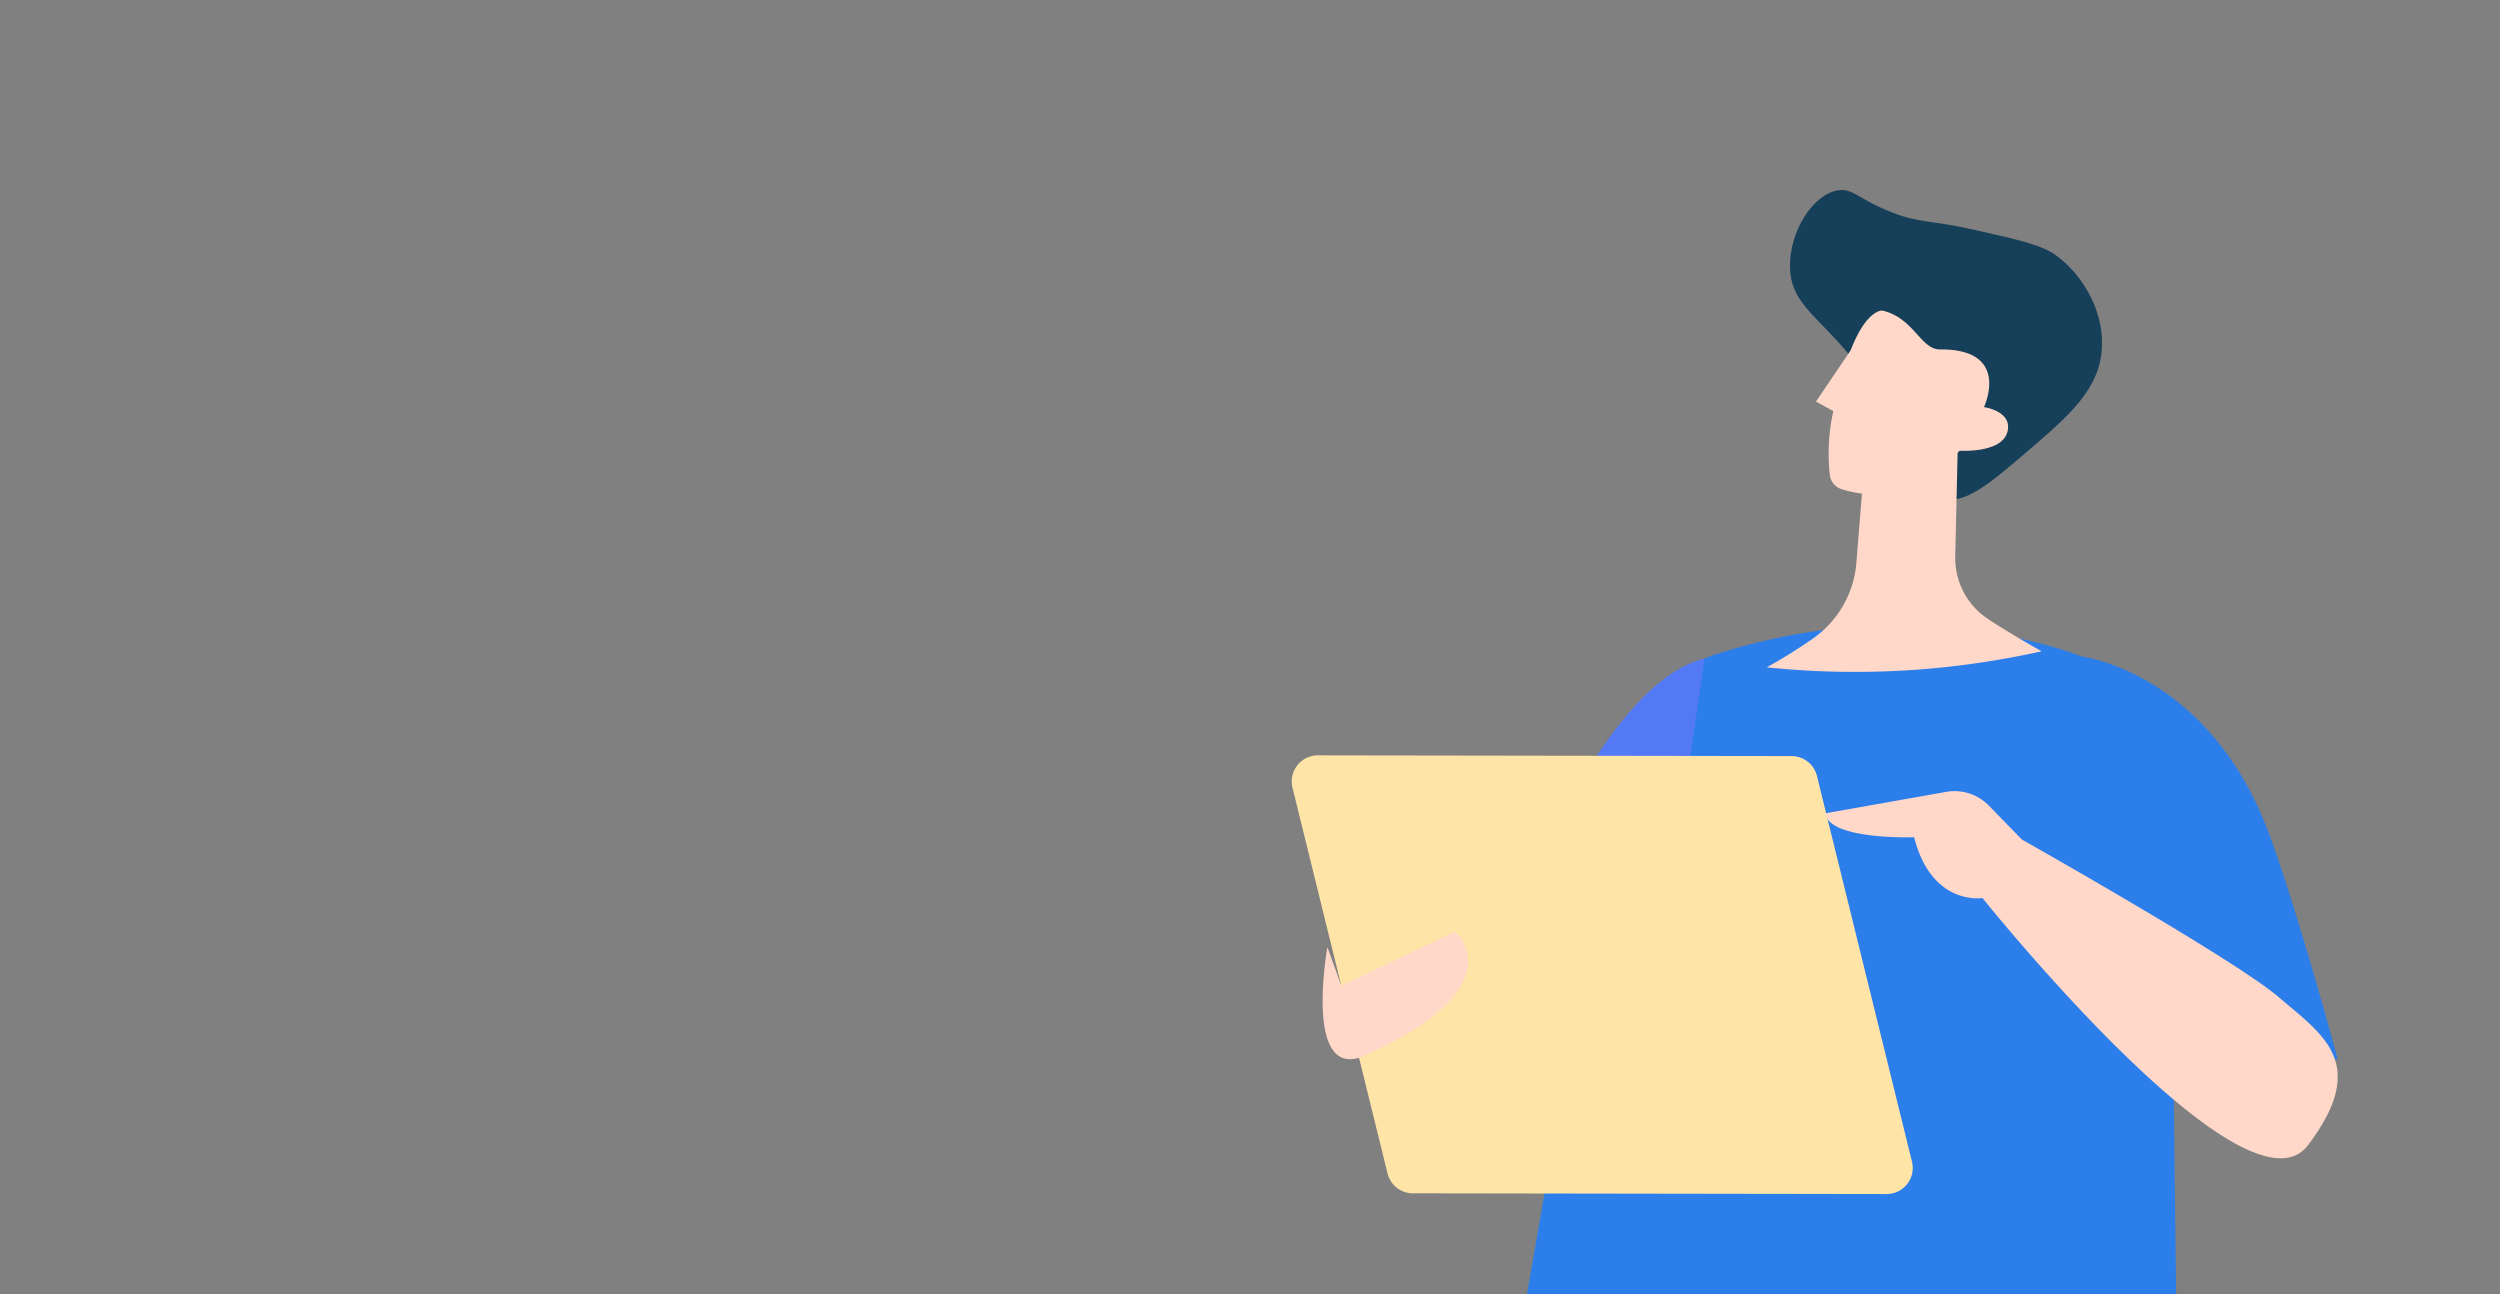 <svg xmlns="http://www.w3.org/2000/svg" xmlns:xlink="http://www.w3.org/1999/xlink" width="450" height="233" viewBox="0 0 450 233">
  <rect x="0" y="0" width="450" height="233" fill="#808080" stroke="none"/>
  <defs>
    <clipPath id="clip-path">
      <rect id="shutterstock_1748664047" width="450" height="233" rx="5" transform="translate(1342 585.697)" fill="#cef7e7"/>
    </clipPath>
    <clipPath id="clip-path-2">
      <rect id="shutterstock_1748664047-2" data-name="shutterstock_1748664047" width="209" height="242" rx="5" transform="translate(0 -0.157)" fill="#cef7e7"/>
    </clipPath>
  </defs>
  <g id="마스크_그룹_3" data-name="마스크 그룹 3" transform="translate(-1342 -585.697)" clip-path="url(#clip-path)">
    <g id="마스크_그룹_4" data-name="마스크 그룹 4" transform="translate(1563 604.853)" clip-path="url(#clip-path-2)">
      <g id="그룹_296" data-name="그룹 296" transform="translate(11.511 15.047)">
        <path id="패스_177" data-name="패스 177" d="M3179.281,530.734c4.343,1.084,8.589-2.54,15.177-8.162,8.006-6.833,13.585-11.594,13.882-19.264.26-6.73-3.653-12.986-8.164-16.324-2.59-1.918-6.515-2.8-14.365-4.571-8.985-2.024-10.14-1.224-15.345-3.265-6.062-2.375-7.009-4.443-9.795-3.918-4.511.851-8.58,7.5-8.49,13.713.119,8.216,7.429,9.447,15.672,22.855C3174.743,523,3174.127,529.447,3179.281,530.734Z" transform="translate(-3062.494 -475.147)" fill="#163f59"/>
        <g id="그룹_286" data-name="그룹 286" transform="translate(0 78.324)">
          <path id="패스_178" data-name="패스 178" d="M3198.925,563.941c-14.662-4.784-37-8.216-63.7.288a26.084,26.084,0,0,0-17.92,21.819L3095.55,711.291c-1.078,9.1,11.091,17.956,19.665,21.206,8.956,3.394,22.494,6.6,41.663,6.6,20.551,0,35.489,1.193,43.823-2.457,6.917-3.03,17.334-10.359,17.682-17.9l-1.51-128.734A26.126,26.126,0,0,0,3198.925,563.941Z" transform="translate(-3058.733 -559.034)" fill="#2c7eea"/>
          <path id="패스_179" data-name="패스 179" d="M3096.26,618.183s17.366-48.095,36.835-52.72l-9.9,68.148Z" transform="translate(-3058.785 -559.46)" fill="#5479f7"/>
          <path id="패스_180" data-name="패스 180" d="M3254.5,637.562s-6.945-25.834-12.277-40.358c-10.776-29.359-33.827-32.124-33.827-32.124v72.266Z" transform="translate(-3066.221 -559.435)" fill="#2c7eea"/>
          <g id="그룹_283" data-name="그룹 283" transform="translate(0 23.439)">
            <path id="패스_182" data-name="패스 182" d="M3163.2,663.1l-85.271-.13a4.7,4.7,0,0,1-4.558-3.577l-17.108-69.432a4.7,4.7,0,0,1,4.572-5.826l85.272.13a4.7,4.7,0,0,1,4.557,3.577l17.106,69.432A4.7,4.7,0,0,1,3163.2,663.1Z" transform="translate(-3056.124 -584.138)" fill="#ffe4a7"/>
          </g>
          <g id="그룹_284" data-name="그룹 284" transform="translate(5.558 55.16)">
            <path id="패스_184" data-name="패스 184" d="M3062.941,620.9l2.494,6.948,20.518-9.732s11.261,9.78-16.087,22.247C3058.468,645.555,3062.941,620.9,3062.941,620.9Z" transform="translate(-3062.076 -618.112)" fill="#ffd8c9"/>
          </g>
          <g id="그룹_285" data-name="그룹 285" transform="translate(96.067 29.878)">
            <path id="패스_186" data-name="패스 186" d="M3194.385,599.751s38.3,21.576,46.194,28.345,16.464,11.909,5.3,26.665-58.6-44.488-58.6-44.488-9.129,1.5-12.3-10.94c0,0-15.414.528-15.966-4.311l21.743-3.855a8.616,8.616,0,0,1,7.679,2.474Z" transform="translate(-3159.015 -591.034)" fill="#ffd8c9"/>
          </g>
        </g>
        <g id="그룹_292" data-name="그룹 292" transform="translate(31.927 201.962)">
          <g id="그룹_289" data-name="그룹 289" transform="translate(27.935 225.906)">
            <g id="그룹_287" data-name="그룹 287" transform="translate(4.717)">
              <path id="패스_188" data-name="패스 188" d="M3146.745,934.9l12.7,37.888s-13.832-1.181-15.154-.923-17.5-34.553-17.5-34.553Z" transform="translate(-3125.389 -933.504)" fill="#fff"/>
              <path id="패스_189" data-name="패스 189" d="M3159.345,974.092c-.039,0-.079,0-.118,0-6.544-.558-13.862-1.06-14.79-.938-1.312.257-1.861.364-10.752-17.946-4.167-8.581-8.224-17.307-8.264-17.394a1.4,1.4,0,0,1,1.1-1.982l19.958-2.412a1.392,1.392,0,0,1,1.495.945l12.7,37.888a1.4,1.4,0,0,1-1.328,1.845Zm-14.408-3.75c2.49,0,8.4.447,12.4.776l-11.659-34.786-16.906,2.044c5.521,11.822,13.867,29.131,15.929,31.968Zm-.923.038c-.031,0-.061.01-.093.015Z" transform="translate(-3125.29 -933.404)" fill="#333"/>
            </g>
            <g id="그룹_288" data-name="그룹 288" transform="translate(0 21.992)">
              <path id="패스_190" data-name="패스 190" d="M3156.2,966.028s-19.1-7.829-22.628,2c-4.492,12.5-11.514,31.565-11.514,31.565a5.348,5.348,0,0,0,4.611,7.14c6.979.562,17.388,1.016,22.238-.685,7.656-2.686,20.357-26.917,20.357-26.917l-3.915-20.616S3158.424,957.534,3156.2,966.028Z" transform="translate(-3120.338 -957.06)" fill="#b7d0e6"/>
              <path id="패스_191" data-name="패스 191" d="M3137.8,1008.538c-3.817,0-7.845-.231-11.347-.513a6.749,6.749,0,0,1-5.817-9.009c.074-.2,7.075-19.217,11.514-31.565a8.1,8.1,0,0,1,4.506-4.808c5.825-2.59,15.022.2,18.548,1.451,2.331-6.36,7.6-7.443,10.238-7.071a1.4,1.4,0,0,1,1.18,1.126l3.914,20.616a1.384,1.384,0,0,1-.135.91c-1.325,2.531-13.186,24.8-21.134,27.589C3146.572,1008.213,3142.335,1008.538,3137.8,1008.538Zm4.715-44.175a11.74,11.74,0,0,0-4.724.841,5.327,5.327,0,0,0-3,3.194c-4.442,12.359-11.448,31.385-11.519,31.575a3.95,3.95,0,0,0,3.411,5.26c10.453.842,18.144.625,21.664-.612,5.727-2.009,15.689-18.91,19.353-25.815l-3.612-19.013c-1.713.133-5.215,1.091-6.629,6.489a1.4,1.4,0,0,1-1.886.942C3155.481,967.187,3148.487,964.362,3142.518,964.362Z" transform="translate(-3120.238 -956.959)" fill="#333"/>
            </g>
            <path id="패스_192" data-name="패스 192" d="M3146.834,1002.618h-19.615a1.4,1.4,0,1,1,0-2.8h19.615a1.4,1.4,0,0,1,0,2.8Z" transform="translate(-3120.607 -937.809)" fill="#444"/>
          </g>
          <g id="그룹_290" data-name="그룹 290" transform="translate(66.943 234.226)">
            <path id="패스_193" data-name="패스 193" d="M3185.187,944.8l-4.316,38.112-17.356-4.761,1.337-34.339Z" transform="translate(-3162.116 -942.415)" fill="#fff"/>
            <path id="패스_194" data-name="패스 194" d="M3180.773,984.217a1.437,1.437,0,0,1-.37-.049l-17.357-4.761a1.4,1.4,0,0,1-1.029-1.406l1.336-34.339a1.4,1.4,0,0,1,1.469-1.344l20.334.988a1.4,1.4,0,0,1,1.322,1.557l-4.313,38.112a1.405,1.405,0,0,1-1.393,1.243ZM3164.859,977l14.707,4.034,3.962-35-17.43-.846Z" transform="translate(-3162.016 -942.316)" fill="#333"/>
          </g>
          <g id="그룹_291" data-name="그룹 291" transform="translate(52.383 261.309)">
            <path id="패스_195" data-name="패스 195" d="M3181.475,1012.918h-27.463a6.085,6.085,0,0,1-6.026-6.97c.916-6.2,3.9-16.49,12.858-30.642a5.347,5.347,0,0,1,4.513-2.484h8.352a2.811,2.811,0,0,1,2.8,2.52l.632,6.026,3.635-4.8a81.881,81.881,0,0,1,6.795,30.152A6.1,6.1,0,0,1,3181.475,1012.918Z" transform="translate(-3146.52 -971.422)" fill="#b7d0e6"/>
            <path id="패스_196" data-name="패스 196" d="M3181.376,1014.219h-27.463a7.482,7.482,0,0,1-7.41-8.576c.927-6.279,3.947-16.786,13.059-31.186a6.709,6.709,0,0,1,5.7-3.135h8.351a4.2,4.2,0,0,1,4.191,3.776l.262,2.5,1.495-1.975a1.385,1.385,0,0,1,1.261-.548,1.4,1.4,0,0,1,1.122.793,82.493,82.493,0,0,1,6.928,30.726,7.5,7.5,0,0,1-7.493,7.626Zm-16.117-40.1a3.968,3.968,0,0,0-3.329,1.833c-8.851,13.984-11.768,24.086-12.658,30.1a4.685,4.685,0,0,0,4.641,5.365h27.463a4.692,4.692,0,0,0,4.692-4.774,81.5,81.5,0,0,0-5.736-27.4l-2.175,2.874a1.4,1.4,0,0,1-2.511-.7l-.631-6.025a1.408,1.408,0,0,0-1.406-1.266Z" transform="translate(-3146.422 -971.322)" fill="#333"/>
          </g>
          <path id="패스_197" data-name="패스 197" d="M3183.613,1010.037h-32.875a1.4,1.4,0,0,1,0-2.8h32.875a1.4,1.4,0,0,1,0,2.8Z" transform="translate(-3094.232 -712.395)" fill="#444"/>
          <path id="패스_198" data-name="패스 198" d="M3115.147,699.184a6.371,6.371,0,0,1,3.988-3.671,97.851,97.851,0,0,1,81.094,11.663,6.4,6.4,0,0,1,2.932,4.934c1.3,18.314,6.161,114.059-24.126,227.422l-20.4-1.453-4.161-193.831s-30.22,71.059-5.646,184.148l-21.222,3.918s-31.054-40.834-36.616-103.231C3086.07,773.884,3109.642,712.592,3115.147,699.184Z" transform="translate(-3090.318 -691.453)" fill="#316091"/>
          <path id="패스_199" data-name="패스 199" d="M3179.669,859.26a1.4,1.4,0,0,1-.06-2.8c16.919-.73,18.893-24.5,18.909-24.741a1.4,1.4,0,0,1,2.794.209c-.02.264-2.2,26.5-21.583,27.331Z" transform="translate(-3096.15 -700.669)" fill="#fff"/>
          <path id="패스_200" data-name="패스 200" d="M3156.177,765.975h-.042a1.4,1.4,0,0,1-1.359-1.442l.7-23.492-12.1-8.51a1.4,1.4,0,0,1,1.611-2.291l12.719,8.943a1.394,1.394,0,0,1,.594,1.187l-.718,24.247A1.4,1.4,0,0,1,3156.177,765.975Z" transform="translate(-3093.798 -694.008)" fill="#fff"/>
        </g>
        <g id="그룹_295" data-name="그룹 295" transform="translate(85.502 21.693)">
          <g id="그룹_293" data-name="그룹 293" transform="translate(0 0)">
            <path id="패스_201" data-name="패스 201" d="M3187.463,553.854a13.1,13.1,0,0,1-5.833-11.229l.426-18.66c.127-.117.254-.236.378-.353,0,0,7.475.5,8.563-3.308s-4.2-4.537-4.2-4.537,4.993-10.5-7.921-10.382c-3.468.033-4.708-5.715-10.4-7,0,0-2.813-.241-5.666,7.139l-6.247,9.245,3.121,1.711a35,35,0,0,0-.629,11.5,3.038,3.038,0,0,0,2.086,2.544,19.225,19.225,0,0,0,3.694.8l-1.007,12.489a18.429,18.429,0,0,1-7.8,13.6,92.2,92.2,0,0,1-8.341,5.191,153.791,153.791,0,0,0,49.495-2.893S3192.081,556.912,3187.463,553.854Z" transform="translate(-3147.698 -498.381)" fill="#ffd8c9"/>
          </g>
        </g>
      </g>
    </g>
  </g>
</svg>
